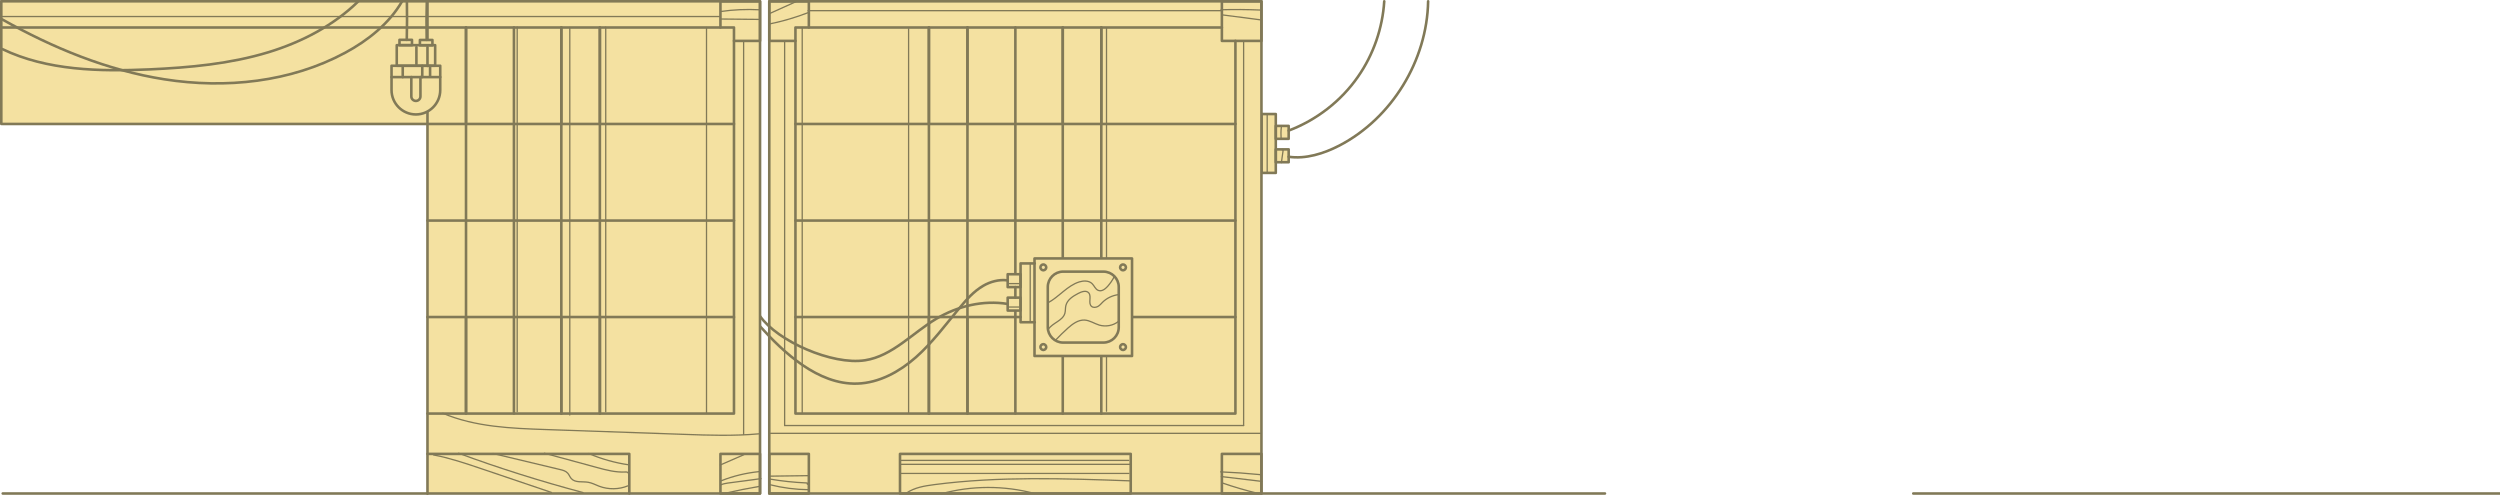 <?xml version="1.0" encoding="utf-8"?>
<!-- Generator: Adobe Illustrator 20.1.0, SVG Export Plug-In . SVG Version: 6.00 Build 0)  -->
<svg version="1.1" id="Слой_1" xmlns="http://www.w3.org/2000/svg" xmlns:xlink="http://www.w3.org/1999/xlink" x="0px" y="0px"
	 viewBox="0 0 1920 380.2" style="enable-background:new 0 0 1920 380.2;" xml:space="preserve">
<style type="text/css">
	.st0{fill:#F4E1A1;}
	.st1{fill:none;stroke:#817957;stroke-width:2;stroke-linecap:round;stroke-linejoin:round;stroke-miterlimit:10;}
	.st2{fill:none;stroke:#817957;stroke-linecap:round;stroke-linejoin:round;stroke-miterlimit:10;}
</style>
<g id="_x31_3">
	<g>
		<g>
			<g>
				<rect x="968.9" y="87.6" class="st0" width="10.9" height="45.2"/>
				<path class="st0" d="M979.8,96.7v9.9h4.1c0,0.1,0,0.1,0,0.2v-0.2h5.9v-9.9H979.8z"/>
				<path class="st0" d="M984.9,114.7h-5.1v9.9h4.3v0.2c0-0.1,0-0.1,0-0.2h5.6v-9.9h-4.6C985.1,114.6,985,114.6,984.9,114.7z"/>
			</g>
			<g>
				<g>
					<polyline class="st1" points="968.9,132.8 979.8,132.8 979.8,87.6 968.9,87.6 					"/>
					<rect x="979.8" y="96.7" class="st1" width="9.9" height="9.9"/>
					<rect x="979.8" y="114.7" class="st1" width="9.9" height="9.9"/>
				</g>
			</g>
			<path class="st1" d="M989.7,100.3c21.4-8.1,40.3-22.7,53.3-41.5c11.8-16.9,18.8-37.2,20.1-57.8"/>
			<path class="st1" d="M989.7,120.4c13.1,1.9,26.9-2.4,38.9-8.6c40.4-21,67.4-65.4,68.2-110.8"/>
			<line class="st2" x1="973.2" y1="88.1" x2="973.2" y2="132.1"/>
			<path class="st2" d="M984.1,97.4c-0.4,3.1-0.4,6.3-0.2,9.4"/>
			<path class="st2" d="M984.7,115.1c-0.3-0.2,0.2-0.6,0.5-0.4s0.2,0.6,0.2,1c-0.4,3.1-0.9,6.1-1.3,9.2"/>
			<line class="st1" x1="968.9" y1="87.6" x2="968.9" y2="132.8"/>
		</g>
		<g>
			<path class="st0" d="M968.9,348.6V31.4V1h-30.4H621.2h-30.4v30.4v317.2V379h30.4h70h32.4c-0.2,0.1-0.4,0.1-0.6,0.2l51.6-0.2h93.8
				h70h30.4L968.9,348.6L968.9,348.6z"/>
			<g>
				<line class="st1" x1="1469.4" y1="379" x2="1923" y2="379"/>
				<line class="st1" x1="968.9" y1="379" x2="1232.6" y2="379"/>
			</g>
			<path class="st2" d="M591.3,10.3c6.8-3.1,13.6-6.1,20.4-9.2"/>
			<path class="st2" d="M590.9,18.4c7.6-1.5,15.2-3.6,22.6-6.1c2.3-0.8,4.6-1.6,6.9-2.5"/>
			<path class="st2" d="M937.8,7.5c10-0.3,20-0.2,30,0.2"/>
			<path class="st2" d="M938.5,11.4c10,1.3,20,2.6,30,3.9"/>
			<line class="st2" x1="692" y1="353.6" x2="866.8" y2="353.6"/>
			<line class="st2" x1="691.5" y1="356.6" x2="868.2" y2="356.6"/>
			<line class="st2" x1="691.5" y1="363.6" x2="867" y2="363.6"/>
			<path class="st2" d="M696.1,378.7c6.2-4.3,13.9-5.5,21.4-6.5c49.8-6.5,100.3-4.7,150.5-2.9"/>
			<path class="st2" d="M723,379.2c23.3-6.4,48.2-6.4,71.5-0.2"/>
			<path class="st2" d="M938.4,370.8c9.2,3.2,18.5,5.9,28,8.2"/>
			<path class="st2" d="M938,366c10.3,1.2,20.7,2.5,31,3.7"/>
			<path class="st2" d="M937.5,362.4c10,0.4,20.1,1.1,30.1,2.1c0.3,0,0.7,0.1,0.8,0.3c0.2,0.2,0,0.7-0.3,0.7"/>
			<path class="st2" d="M591.5,372.3c9.6,2.4,19.6,3.7,29.5,3.8"/>
			<path class="st2" d="M591.1,367.9c9.4,1.6,18.8,2.6,28.3,3c0.5,0,1.1,0.2,1.2,0.7c0.1,0.5-1,0.3-0.6,0"/>
			<path class="st2" d="M591,365.7c9.8-0.1,19.7-0.3,29.5-0.4"/>
			<line class="st2" x1="591.8" y1="332.8" x2="968.5" y2="332.8"/>
			<line class="st2" x1="955.1" y1="32.2" x2="955.1" y2="326.8"/>
			<line class="st2" x1="602.6" y1="31.4" x2="602.6" y2="326.8"/>
			<line class="st2" x1="620.6" y1="8.2" x2="938.6" y2="8.2"/>
			<line class="st2" x1="616.1" y1="21.1" x2="616.1" y2="317.6"/>
			<line class="st2" x1="849.8" y1="21.4" x2="849.8" y2="198.5"/>
			<line class="st2" x1="849.8" y1="273.4" x2="849.8" y2="315.8"/>
			<path class="st2" d="M697.8,22.1c0,2.7,0,5.3,0,8v287.3"/>
			<line class="st2" x1="602.6" y1="326.8" x2="955.1" y2="326.8"/>
			<line class="st1" x1="713.4" y1="21.1" x2="713.4" y2="317.6"/>
			<line class="st1" x1="743" y1="21.1" x2="743" y2="317.6"/>
			<line class="st1" x1="816.2" y1="21.1" x2="816.2" y2="198.5"/>
			<line class="st1" x1="845.8" y1="21.1" x2="845.8" y2="198.5"/>
			<rect x="590.8" y="1" class="st1" width="378" height="378"/>
			<polyline class="st1" points="948.8,31.4 948.8,317.6 610.9,317.6 610.9,21.1 938.4,21.1 			"/>
			<rect x="938.4" y="1" class="st1" width="30.4" height="30.4"/>
			<polyline class="st1" points="610.9,31.4 590.8,31.4 590.8,1 621.2,1 621.2,21.1 			"/>
			<rect x="938.4" y="348.6" class="st1" width="30.4" height="30.4"/>
			<rect x="590.8" y="348.6" class="st1" width="30.4" height="30.4"/>
			<rect x="691.2" y="348.6" class="st1" width="177.2" height="30.4"/>
			<line class="st1" x1="948.8" y1="169.4" x2="610.9" y2="169.4"/>
			<line class="st1" x1="948.8" y1="95.2" x2="610.9" y2="95.2"/>
			<line class="st1" x1="779.8" y1="21.1" x2="779.8" y2="210.5"/>
			<line class="st1" x1="779.8" y1="238.4" x2="779.8" y2="317.6"/>
			<g>
				<path class="st1" d="M816.2,273.4v44.3V273.4z"/>
				<line class="st1" x1="948.8" y1="243.5" x2="869.4" y2="243.5"/>
				<path class="st1" d="M845.8,273.4v44.3V273.4z"/>
				<g>
					<line class="st1" x1="713.4" y1="243.5" x2="713.4" y2="317.6"/>
					<line class="st1" x1="743" y1="243.5" x2="743" y2="317.6"/>
				</g>
			</g>
			<g>
				<line class="st1" x1="816.2" y1="21.1" x2="816.2" y2="95.2"/>
				<line class="st1" x1="845.8" y1="21.1" x2="845.8" y2="95.2"/>
				<g>
					<line class="st1" x1="713.4" y1="21.1" x2="713.4" y2="95.2"/>
					<line class="st1" x1="743" y1="21.1" x2="743" y2="95.2"/>
				</g>
			</g>
		</g>
		<g>
			<g>
				<polygon class="st0" points="794.5,198.5 794.5,202.3 783.8,202.3 783.8,247.5 794.5,247.5 794.5,273.4 869.4,273.4 
					869.4,198.5 				"/>
				<rect x="773.8" y="228.5" class="st0" width="9.9" height="9.9"/>
				<rect x="773.8" y="210.5" class="st0" width="9.9" height="9.9"/>
			</g>
			<line class="st2" x1="791.2" y1="202.1" x2="791.2" y2="246.8"/>
			<line class="st2" x1="775.2" y1="217.8" x2="782.8" y2="217.8"/>
			<line class="st2" x1="774.5" y1="235.8" x2="782.5" y2="235.8"/>
			<path class="st2" d="M805.1,252.9c3.3-5,11-6.5,12.7-12.2c0.6-2,0.3-4.1,0.8-6.1c1.1-4.4,5.4-7.1,9.4-9.2
				c2.6-1.4,6.3-2.7,8.2-0.4c2.3,2.8-0.7,7.9,2.1,10.3c1.3,1.1,3.3,0.9,4.8,0.1s2.6-2.2,3.8-3.4c3.2-3.1,7.5-5.1,11.9-5.7"/>
			<path class="st2" d="M810.8,261.1c2.9-3.1,6-6.1,9.2-9c3.7-3.3,8-6.5,12.9-6.3c4,0.2,7.5,2.7,11.4,3.9c5,1.4,10.6,0.4,14.6-2.8"
				/>
			<path class="st2" d="M805.1,232.4c8.4-4.6,14.6-13,23.8-15.9c3.3-1,7.3-1.1,9.8,1.3c1.7,1.6,2.5,4.3,4.7,5.2
				c2.6,1.1,5.3-0.9,7.2-3c2-2.3,3.8-4.8,5.1-7.5"/>
			<line class="st1" x1="783.8" y1="243.5" x2="610.9" y2="243.5"/>
			<line class="st1" x1="779.8" y1="220.5" x2="779.8" y2="228.5"/>
			<g>
				<rect x="794.5" y="198.5" class="st1" width="74.9" height="74.9"/>
				<path class="st1" d="M847.4,263.1h-30.9c-6.5,0-11.8-5.3-11.8-11.8v-30.9c0-6.5,5.3-11.8,11.8-11.8h30.9
					c6.5,0,11.8,5.3,11.8,11.8v30.9C859.2,257.9,853.9,263.1,847.4,263.1z"/>
				
					<ellipse transform="matrix(0.707 -0.707 0.707 0.707 89.543 626.789)" class="st1" cx="801.4" cy="205.3" rx="2.2" ry="2.2"/>
				
					<ellipse transform="matrix(0.707 -0.707 0.707 0.707 107.472 670.059)" class="st1" cx="862.6" cy="205.3" rx="2.2" ry="2.2"/>
				
					<ellipse transform="matrix(0.707 -0.707 0.707 0.707 46.273 644.718)" class="st1" cx="801.4" cy="266.5" rx="2.2" ry="2.2"/>
				
					<ellipse transform="matrix(0.707 -0.707 0.707 0.707 64.201 687.988)" class="st1" cx="862.6" cy="266.5" rx="2.2" ry="2.2"/>
			</g>
			<g>
				<g>
					<polyline class="st1" points="794.7,202.3 783.8,202.3 783.8,247.5 794.7,247.5 					"/>
					<rect x="773.9" y="228.6" class="st1" width="9.9" height="9.9"/>
					<rect x="773.9" y="210.6" class="st1" width="9.9" height="9.9"/>
				</g>
			</g>
			<path class="st1" d="M583.7,242.8c13.3,19.1,55.3,37.8,80.6,33.9c21-3.2,36.6-21.1,54.8-31.9c16.5-9.8,36-14.4,54.6-11.4"/>
			<path class="st1" d="M583.7,250.6c17.9,19.9,44.5,45,74.7,44c16.8-0.5,32.5-9.2,45.1-20.3c12.6-11.2,22.6-24.8,33.4-37.8
				c5.3-6.4,11-12.8,18.2-17c5.5-3.2,12.2-5,18.4-4.2"/>
		</g>
	</g>
	<g>
		<path class="st0" d="M584.4,367.6c-0.2,0-0.5,0.1-0.7,0.1v-19.1V31.4V1h-30.4H1l0.3,94.2h327.1L328.3,379h225h30.4v-11.3
			L584.4,367.6z"/>
		<g>
			<line class="st1" x1="357.9" y1="21.1" x2="357.9" y2="317.6"/>
			<line class="st1" x1="431.1" y1="21.1" x2="431.1" y2="317.6"/>
			<line class="st1" x1="460.7" y1="21.1" x2="460.7" y2="317.6"/>
			<polyline class="st1" points="1,1 583.7,1 583.7,379 2.1,379 			"/>
			<polyline class="st1" points="1.8,21.1 563.7,21.1 563.7,317.6 328.3,317.6 			"/>
			<polyline class="st1" points="553.3,21.1 553.3,1 583.7,1 583.7,31.4 563.7,31.4 			"/>
			<rect x="553.3" y="348.6" class="st1" width="30.4" height="30.4"/>
			<polyline class="st1" points="483.3,379 483.3,348.6 328.3,348.6 			"/>
			<line class="st1" x1="563.7" y1="243.5" x2="328.3" y2="243.5"/>
			<line class="st1" x1="563.7" y1="169.4" x2="328.3" y2="169.4"/>
			<line class="st1" x1="563.7" y1="95.2" x2="1.8" y2="95.2"/>
			<line class="st1" x1="394.7" y1="21.1" x2="394.7" y2="317.6"/>
			<g>
				<line class="st1" x1="431.1" y1="243.5" x2="431.1" y2="317.6"/>
				<line class="st1" x1="460.7" y1="243.5" x2="460.7" y2="317.6"/>
				<g>
					<line class="st1" x1="357.9" y1="243.5" x2="357.9" y2="317.6"/>
				</g>
			</g>
			<g>
				<line class="st1" x1="431.1" y1="21.1" x2="431.1" y2="95.2"/>
				<line class="st1" x1="460.7" y1="21.1" x2="460.7" y2="95.2"/>
				<g>
					<line class="st1" x1="357.9" y1="21.1" x2="357.9" y2="95.2"/>
				</g>
			</g>
			<path class="st2" d="M553.8,8.8c9.7-1.4,19.5-1.8,29.3-1.3"/>
			<path class="st2" d="M553.2,14.6c9.8,0.1,19.6,0.2,29.3,0.3"/>
			<path class="st2" d="M553.2,357.1c6.1-2.6,12.1-5.2,18.1-7.9"/>
			<path class="st2" d="M554,369.2c9.3-3.7,19.1-6,29-7"/>
			<path class="st2" d="M553.4,372.5c1.7-0.9,3.6-1.2,5.5-1.5c8.5-1.1,17-2.3,25.5-3.4"/>
			<path class="st2" d="M557.4,378.7c8.6-2,17.3-3.7,26.1-5.2"/>
			<path class="st2" d="M333,349.4c12.3,2.3,24.3,6.4,36.2,10.4c18.1,6.1,36.2,12.2,54.3,18.4"/>
			<path class="st2" d="M352.2,348.1c31.4,11.6,63.3,21.6,95.6,30.2"/>
			<path class="st2" d="M378.6,348.3c17.2,4.1,34.4,8.2,51.5,12.3c2.2,0.5,4.4,1.1,5.9,2.8c1.1,1.2,1.6,2.8,2.7,4.1
				c3.1,3.5,8.6,2.1,13.1,2.9c2.9,0.5,5.5,1.9,8.3,3c7.1,2.7,15.2,2.6,22.2-0.3"/>
			<path class="st2" d="M418.1,348.1c13.4,3.6,26.8,7.3,40.2,10.9c7.2,2,14.6,3.9,22,3.5c0.9-0.1,2.2,0.1,2.3,1.1"/>
			<path class="st2" d="M452.1,348.3c9.8,4.2,20.3,7.2,30.9,8.7"/>
			<path class="st2" d="M340.1,317.4c24.8,10.5,52.4,11.6,79.3,12.5c35.4,1.2,70.9,2.5,106.3,3.7c19,0.7,38,1.3,56.9-0.4"/>
			<line class="st2" x1="571.1" y1="31.4" x2="571.1" y2="333.7"/>
			<line class="st2" x1="553.1" y1="12.7" x2="1.8" y2="12.7"/>
			<line class="st2" x1="542.6" y1="21.1" x2="542.6" y2="317.6"/>
			<line class="st2" x1="437.6" y1="21.1" x2="437.6" y2="318.7"/>
			<line class="st2" x1="465.2" y1="20.8" x2="465.2" y2="316.2"/>
			<path class="st2" d="M397.2,20.8c0,0.2,0,0.4,0,0.7v294.7"/>
			<line class="st1" x1="328.3" y1="1.1" x2="328.3" y2="379.2"/>
			<line class="st1" x1="1" y1="1" x2="1" y2="95.2"/>
		</g>
		<g>
			<path class="st1" d="M1.8,37.7C36.2,54.2,76.3,55,114.7,53.3c30.9-1.4,61.9-4.2,91.5-13.2c25.5-7.8,50-20.5,69-39.1"/>
			<path class="st1" d="M1.7,14.9c38.8,21.8,80.5,39.1,124.5,46c47.1,7.4,97,2.2,138.9-20.4C282.6,31.1,299,18,308.8,1"/>
			<g>
				<g>
					<polygon class="st0" points="338.1,50.6 334.1,50.6 334.1,34.7 332.1,34.7 332.1,30.6 322.5,30.6 322.5,34.7 316.3,34.7 
						316.3,30.6 306.7,30.6 306.7,34.7 304.7,34.7 304.7,50.6 300.7,50.6 300.7,59.2 322.9,59.2 338.1,59.2 					"/>
					<path class="st0" d="M321.8,59.2h-21.1v10c0,10.3,8.4,18.7,18.7,18.7s18.7-8.4,18.7-18.7v-10h-15.2l0,0L321.8,59.2z"/>
				</g>
				<g>
					<path class="st1" d="M300.7,59.2v10c0,10.3,8.4,18.7,18.7,18.7l0,0c10.3,0,18.7-8.4,18.7-18.7v-10"/>
					<rect x="300.7" y="50.5" class="st1" width="37.4" height="8.7"/>
					<path class="st1" d="M315.9,59.2V74c0,2,1.6,3.5,3.5,3.5l0,0c2,0,3.5-1.6,3.5-3.5V59.2"/>
					<rect x="304.7" y="34.7" class="st1" width="29.5" height="15.8"/>
					<rect x="306.8" y="30.6" class="st1" width="9.6" height="4.1"/>
					<rect x="322.5" y="30.7" class="st1" width="9.6" height="4.1"/>
				</g>
				<path class="st1" d="M327.7,30.6c-0.2-9.9-0.2-19.8,0.1-29.6"/>
				<path class="st1" d="M312.5,1c0.2,9.9,0.1,19.8-0.1,29.6"/>
				<line class="st1" x1="328.3" y1="36.2" x2="328.3" y2="50.6"/>
				<line class="st1" x1="319.8" y1="36.2" x2="319.8" y2="49.3"/>
				<line class="st1" x1="324.3" y1="50.6" x2="324.3" y2="59.2"/>
				<line class="st1" x1="330.3" y1="50.7" x2="330.3" y2="58.7"/>
				<line class="st1" x1="309.3" y1="51.2" x2="309.3" y2="59.2"/>
			</g>
		</g>
	</g>
</g>
</svg>

